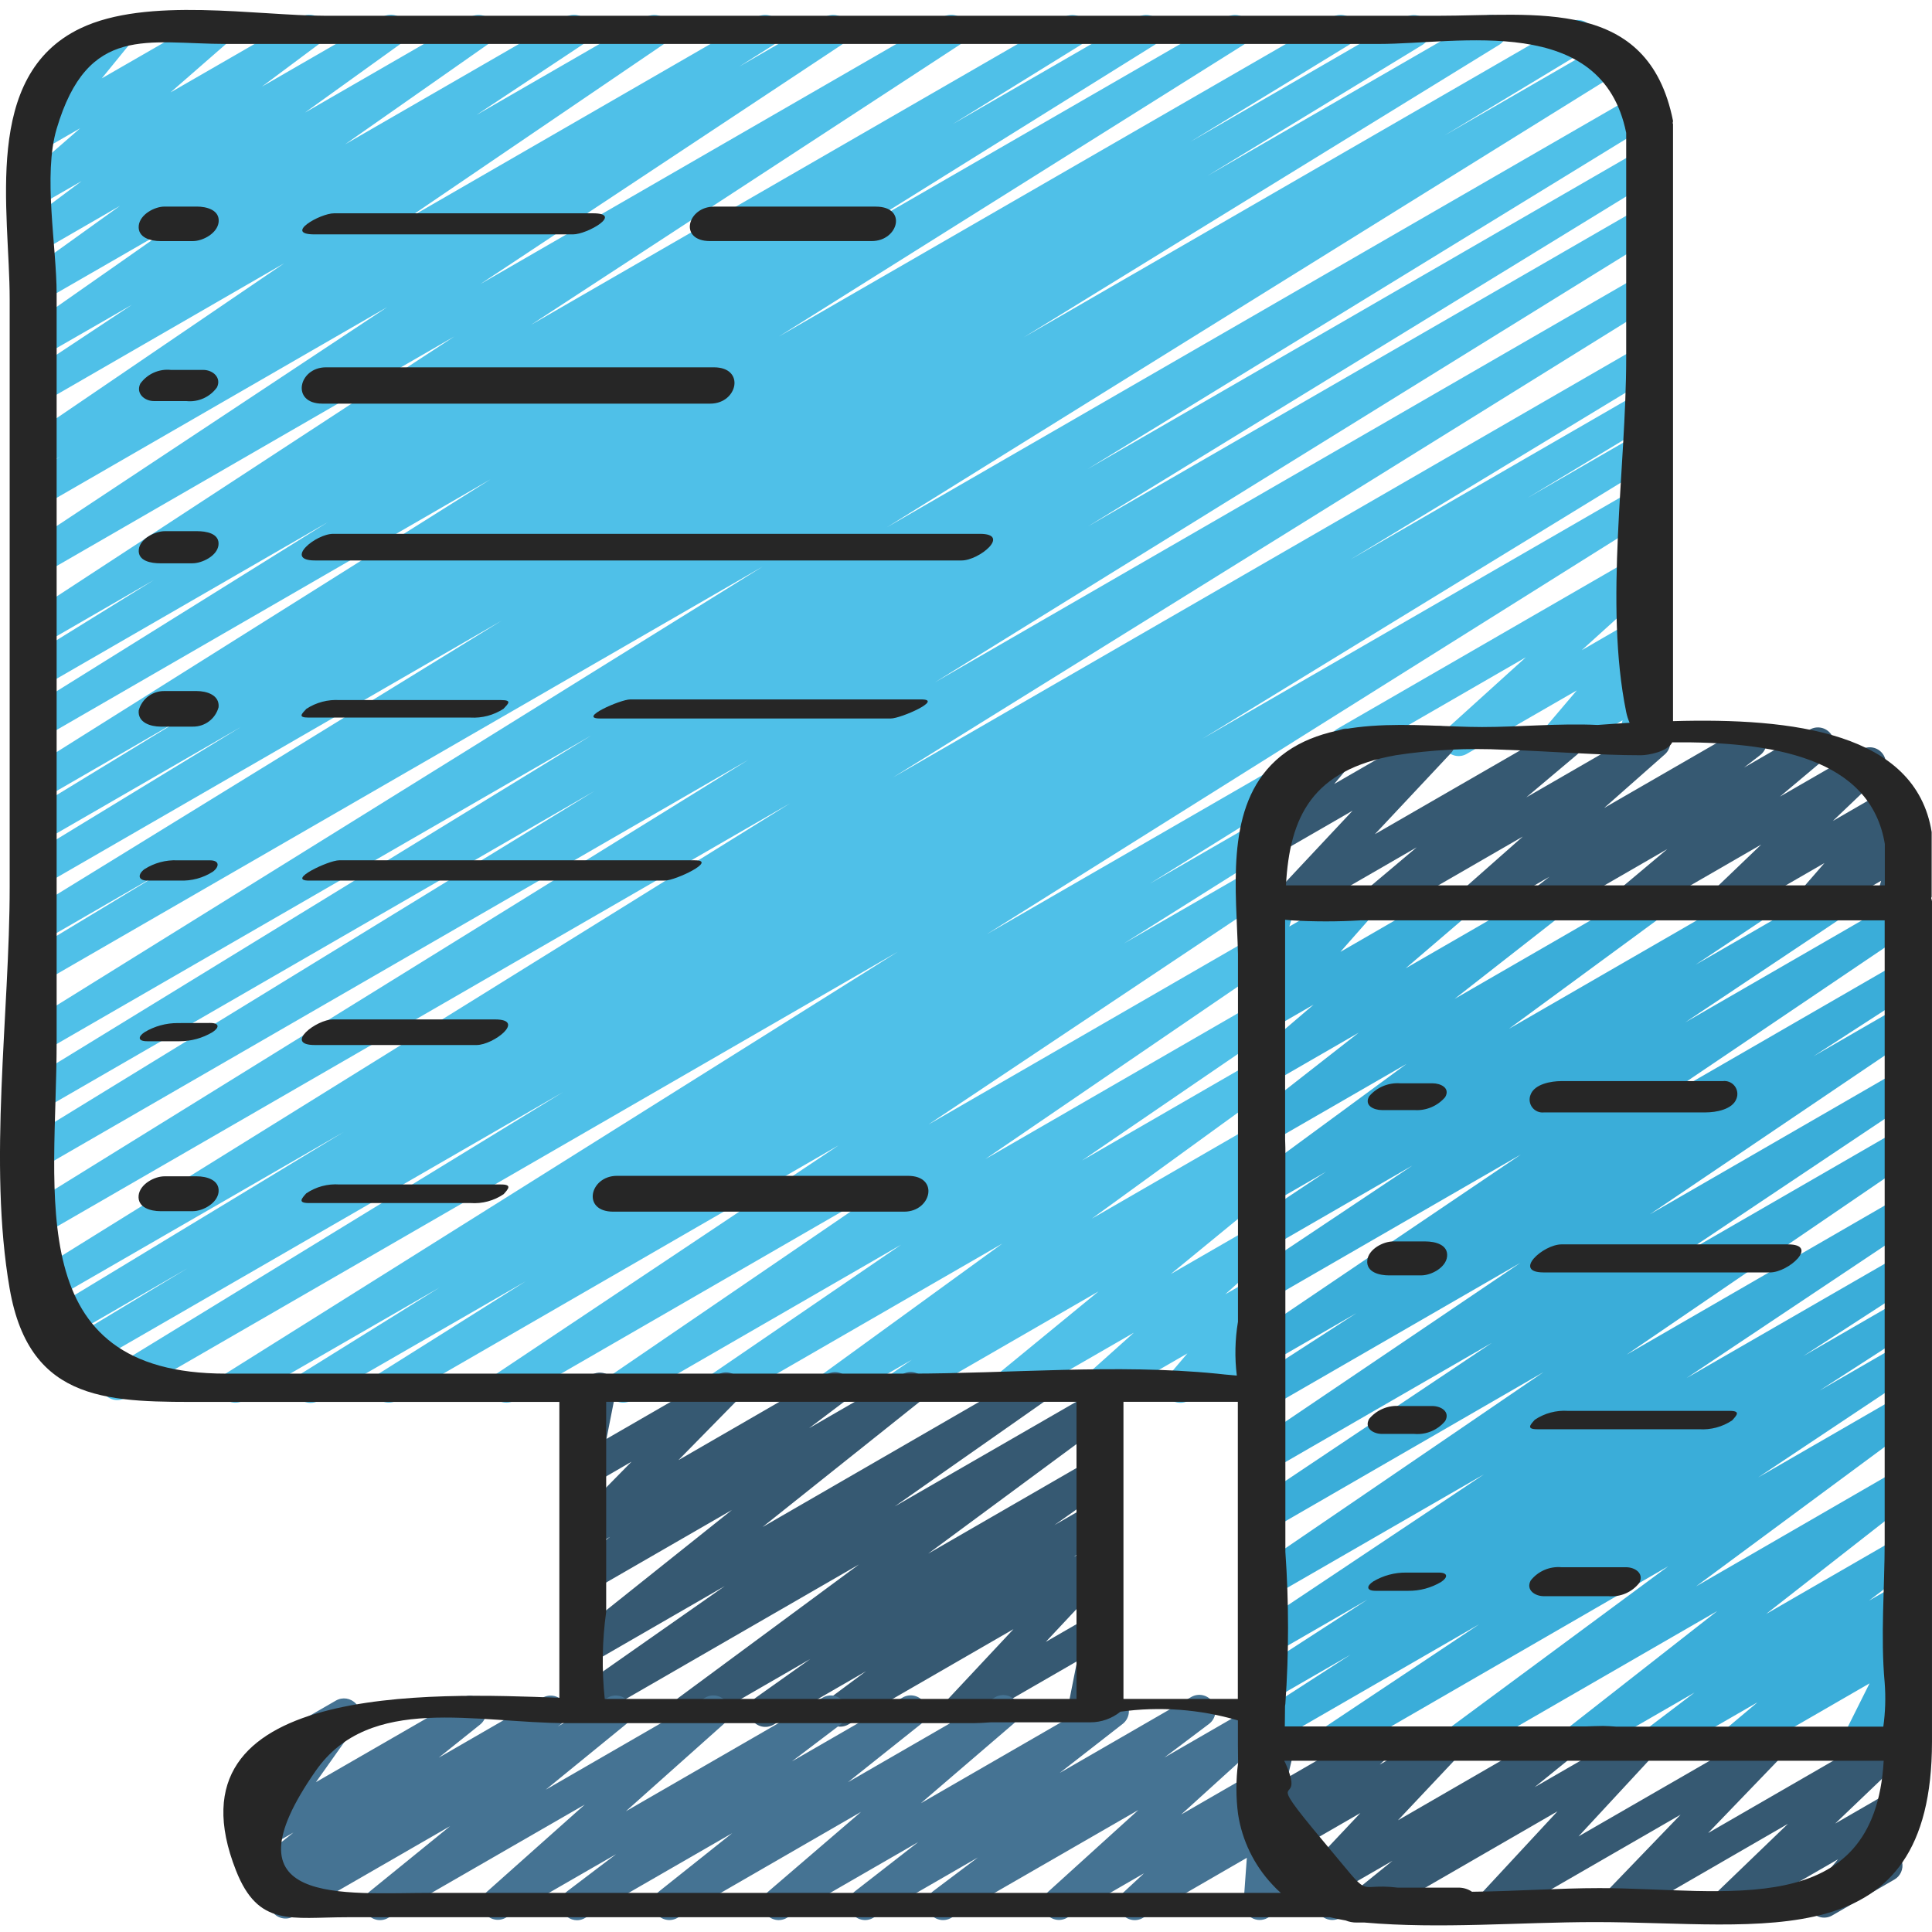 <svg height="501pt" viewBox="0 -2 501.58 501" width="501pt" xmlns="http://www.w3.org/2000/svg"><path d="m349.266 194.77c-1.902 0-3.562-1.277-4.055-3.113-.492-1.832.309-3.77 1.953-4.719l78.941-45.586c1.848-1.016 4.164-.504 5.41 1.199 1.246 1.699 1.035 4.062-.492 5.516l-20.371 18.441 15.445-8.922c1.766-1.012 4.004-.613 5.309.953 1.305 1.562 1.301 3.836-.012 5.391l-8.613 10.242 3.359-1.957c1.488-.863 3.355-.73 4.707.336 1.352 1.066 1.914 2.852 1.418 4.5l-2.012 6.715c.695.371 1.273.926 1.676 1.602.559.965.707 2.113.418 3.188-.289 1.074-.996 1.992-1.961 2.547l-4.195 2.418c-1.488.855-3.352.723-4.699-.344-1.348-1.066-1.91-2.844-1.422-4.492l1.176-3.961-15.234 8.754c-1.766 1.012-4.004.609-5.309-.953s-1.301-3.836.012-5.395l8.645-10.18-28.652 16.527c-1.848 1.016-4.164.504-5.41-1.199-1.246-1.699-1.035-4.062.492-5.516l20.344-18.406-44.77 25.844c-.637.371-1.363.566-2.098.57zm0 0" fill="#4fc0e8"/><path d="m80.656 361.941c-1.875.004-3.531-1.238-4.047-3.043-.516-1.805.227-3.73 1.824-4.723l35.68-22.207-50.949 29.375c-1.977 1.109-4.473.445-5.645-1.492-1.168-1.941-.586-4.461 1.316-5.691l174.246-109.352-200.621 115.863c-1.98 1.098-4.477.422-5.637-1.527-1.156-1.945-.562-4.461 1.348-5.68l118.031-72.234-127.145 73.398c-1.988 1.109-4.5.43-5.656-1.531-1.16-1.961-.539-4.488 1.391-5.695l33.852-20.402-35 20.219c-1.996 1.18-4.57.52-5.75-1.477-1.18-1.996-.52-4.57 1.477-5.75l79.941-48.445-78.297 45.18c-1.988 1.191-4.566.547-5.758-1.441-1.191-1.992-.543-4.57 1.445-5.758l198.461-123.293-194.207 112.121c-1.973 1.051-4.426.371-5.578-1.547-1.148-1.922-.59-4.406 1.273-5.648l187.637-116.191-183.332 105.844c-1.973 1.039-4.418.352-5.562-1.566-1.141-1.918-.582-4.395 1.273-5.637l147.641-90.516-143.352 82.762c-1.98 1.094-4.477.418-5.637-1.527-1.156-1.949-.562-4.465 1.348-5.684l146.887-90.027-142.598 82.305c-1.973 1.055-4.426.375-5.578-1.547-1.148-1.918-.59-4.402 1.273-5.645l191.371-118.938-187.066 107.984c-2.004 1.18-4.586.508-5.766-1.496-1.18-2.004-.512-4.586 1.496-5.766l36.855-22.258-32.586 18.84c-1.973 1.043-4.418.355-5.562-1.562-1.141-1.918-.582-4.398 1.273-5.637l123.586-76.062-119.297 68.879c-1.984 1.078-4.465.391-5.617-1.551-1.148-1.945-.555-4.449 1.348-5.668l55.848-34.047-51.586 29.781c-1.98 1.059-4.441.371-5.586-1.559s-.57-4.418 1.305-5.652l41.281-25.18-37 21.387c-1.98 1.145-4.516.488-5.691-1.473-1.18-1.961-.57-4.508 1.371-5.719l120.754-75.902-116.434 67.254c-1.969 1.039-4.41.359-5.555-1.551-1.148-1.91-.602-4.383 1.242-5.633l78.461-48.918-74.148 42.809c-1.973 1.027-4.402.336-5.539-1.57-1.141-1.906-.598-4.375 1.242-5.625l33.348-20.637-29.051 16.785c-1.969 1.145-4.492.512-5.688-1.434-1.191-1.941-.613-4.48 1.297-5.719l111.398-72.828-107.008 61.766c-1.965 1.141-4.477.512-5.672-1.422-1.195-1.93-.637-4.461 1.258-5.711l94.008-62.262-89.594 51.695c-1.969 1.051-4.418.379-5.57-1.535-1.152-1.91-.609-4.391 1.238-5.641l9.031-5.699-4.699 2.703c-1.945 1.055-4.379.418-5.555-1.457-1.18-1.875-.699-4.344 1.098-5.637l67.289-45.797-62.832 36.27c-1.965 1.141-4.477.508-5.672-1.422-1.195-1.93-.637-4.461 1.258-5.711l27.699-18.359-23.285 13.391c-1.938 1.062-4.367.441-5.559-1.422-1.188-1.863-.73-4.328 1.051-5.637l37.16-26.023-32.652 18.812c-1.938 1.121-4.414.527-5.629-1.355-1.215-1.879-.738-4.383 1.082-5.688l24.766-17.785-20.219 11.676c-1.922 1.109-4.375.527-5.598-1.324-1.227-1.852-.793-4.336.98-5.668l14.867-11.098-10.242 5.875c-1.863 1.047-4.215.527-5.461-1.207-1.25-1.738-.992-4.133.594-5.566l14.723-12.816-9.863 5.691c-1.75 1.008-3.973.625-5.285-.914-1.312-1.539-1.34-3.793-.07-5.363l8.512-10.484c-1.863-.082-3.449-1.387-3.891-3.199-.441-1.816.367-3.703 1.984-4.633l16.227-9.367c1.75-1.02 3.984-.637 5.301.902 1.316 1.543 1.344 3.805.062 5.379l-7.363 9.031 27.707-15.949c1.859-.988 4.164-.449 5.391 1.266 1.223 1.715.984 4.07-.555 5.508l-14.695 12.824 34-19.598c1.922-1.109 4.375-.531 5.602 1.324 1.223 1.852.789 4.336-.984 5.668l-14.891 11.105 31.375-18.098c1.938-1.125 4.414-.527 5.629 1.352 1.215 1.883.742 4.387-1.078 5.691l-24.746 17.793 43.051-24.836c1.938-1.062 4.367-.441 5.559 1.422 1.188 1.859.73 4.328-1.051 5.637l-37.133 26.012 57.316-33.07c1.961-1.113 4.453-.48 5.641 1.434 1.191 1.918.652 4.43-1.215 5.691l-27.633 18.316 44.117-25.441c1.945-1.059 4.379-.422 5.555 1.453 1.18 1.875.699 4.344-1.098 5.641l-67.309 45.785 91.641-52.879c1.973-1.086 4.449-.422 5.613 1.508 1.164 1.926.602 4.426-1.273 5.668l-9.074 5.734 22.359-12.91c1.957-1.082 4.418-.438 5.598 1.465 1.176 1.898.656 4.391-1.18 5.66l-93.949 62.23 120.176-69.355c1.965-1.117 4.465-.477 5.648 1.449 1.188 1.926.633 4.441-1.25 5.695l-111.422 72.793 138.543-79.938c1.973-1.055 4.426-.375 5.578 1.547 1.148 1.922.59 4.406-1.273 5.645l-33.406 20.656 48.254-27.848c1.973-1.07 4.438-.395 5.594 1.527 1.16 1.922.598 4.414-1.27 5.656l-78.523 48.934 97.258-56.117c1.973-1.07 4.438-.395 5.594 1.527 1.156 1.922.598 4.414-1.273 5.656l-120.707 75.777 143.789-82.961c1.984-1.098 4.48-.422 5.637 1.527 1.16 1.949.562 4.465-1.348 5.684l-41.234 25.18 56.023-32.391c1.977-1.027 4.414-.332 5.547 1.582 1.137 1.918.578 4.387-1.273 5.629l-55.875 34.035 71.488-41.246c1.977-1.074 4.449-.395 5.602 1.539 1.156 1.934.578 4.43-1.305 5.664l-123.52 75.992 141.84-81.895c1.984-1.078 4.469-.395 5.617 1.551 1.152 1.941.559 4.449-1.344 5.668l-36.93 22.293 42.344-24.449c1.988-1.191 4.566-.547 5.758 1.441 1.191 1.988.547 4.566-1.445 5.758l-191.367 118.945 194.684-112.363c1.289-.77 2.887-.789 4.195-.059 1.312.73 2.129 2.105 2.152 3.605.02 1.5-.762 2.895-2.051 3.664l-146.883 90.051 143.609-82.934c1.984-1.098 4.48-.422 5.641 1.527 1.156 1.945.559 4.461-1.352 5.684l-147.75 90.57 143.531-82.832c1.98-1.117 4.492-.453 5.66 1.5s.566 4.484-1.355 5.699l-187.652 116.168 183.328-105.844c1.984-1.117 4.496-.449 5.664 1.504 1.168 1.953.566 4.48-1.355 5.699l-198.48 123.309 194.199-112.121c1.984-1.078 4.465-.395 5.617 1.551 1.148 1.941.555 4.449-1.348 5.668l-79.734 48.336 75.48-43.586c1.988-1.109 4.5-.426 5.656 1.535 1.156 1.961.539 4.488-1.391 5.691l-33.777 20.371 29.527-17.047c1.996-1.184 4.57-.527 5.754 1.465 1.184 1.992.531 4.57-1.465 5.754l-118.152 72.309 113.891-65.754c1.977-1.105 4.477-.445 5.645 1.496 1.168 1.941.59 4.457-1.316 5.688l-174.195 109.309 73.746-42.555c1.988-1.191 4.566-.547 5.762 1.441 1.191 1.988.547 4.566-1.441 5.762l-35.773 22.25 26.699-15.41c1.977-1.105 4.477-.445 5.648 1.496 1.168 1.938.586 4.457-1.316 5.688l-37.77 23.762 33.488-19.305c1.961-1.113 4.453-.48 5.641 1.438 1.191 1.914.652 4.43-1.215 5.691l-88.645 59.172 84.254-48.633c1.949-1.082 4.402-.453 5.59 1.434s.695 4.371-1.125 5.66l-73.98 50.527 69.531-40.145c1.953-1.113 4.434-.496 5.633 1.406 1.199 1.898.688 4.406-1.16 5.688l-48.863 33.406 44.426-25.652c1.93-1.098 4.383-.5 5.594 1.359 1.211 1.863.758 4.348-1.027 5.668l-46.457 33.715 41.891-24.191c1.945-1.098 4.414-.477 5.609 1.41 1.195 1.891.699 4.387-1.129 5.676l-5.137 3.523.672-.383c1.895-1.125 4.336-.594 5.59 1.219 1.254 1.809.895 4.281-.82 5.66l-26.199 21.48 21.465-12.379c1.844-.98 4.125-.453 5.355 1.234s1.031 4.023-.465 5.48l-12.188 10.91 7.32-4.195c1.77-1.023 4.02-.621 5.328.949 1.305 1.574 1.289 3.859-.039 5.41l-5.086 5.926c1.523-.777 3.367-.551 4.656.57 1.293 1.125 1.773 2.918 1.219 4.535l-1.68 4.875c1.223.797 1.945 2.168 1.91 3.629-.039 1.457-.832 2.793-2.094 3.523l-4.199 2.418c-1.512.871-3.406.715-4.758-.395-1.348-1.109-1.871-2.938-1.309-4.594l.547-1.594-11.41 6.582c-1.766 1-3.996.594-5.293-.969-1.301-1.562-1.293-3.832.016-5.387l5.035-5.926-21.211 12.254c-1.844.98-4.125.453-5.355-1.234-1.23-1.688-1.031-4.023.465-5.48l12.195-10.91-30.586 17.625c-1.891 1.078-4.289.531-5.527-1.258-1.238-1.789-.906-4.227.766-5.613l26.172-21.473-49.109 28.344c-1.945 1.102-4.414.48-5.609-1.41-1.195-1.891-.699-4.383 1.129-5.672l5.125-3.52-18.387 10.602c-1.934 1.098-4.387.504-5.594-1.359-1.211-1.863-.762-4.348 1.027-5.664l46.457-33.75-70.641 40.773c-1.949 1.117-4.434.496-5.633-1.402-1.199-1.902-.688-4.41 1.16-5.688l48.824-33.383-70.102 40.473c-1.949 1.086-4.402.457-5.59-1.43-1.188-1.887-.695-4.375 1.125-5.66l74.004-50.547-99.84 57.637c-1.957 1.098-4.43.461-5.613-1.441-1.188-1.902-.664-4.402 1.184-5.676l88.625-59.164-114.824 66.309c-1.969 1.051-4.418.379-5.57-1.535-1.152-1.91-.609-4.391 1.242-5.641l37.852-23.797-53.668 30.945c-.633.383-1.355.586-2.098.598zm0 0" fill="#4fc0e8"/><path d="m178.625 446.066c-1.805 0-3.41-1.152-3.98-2.867-.57-1.715.02-3.602 1.465-4.684l46.91-34.656-69.371 40.035c-1.938 1.062-4.371.441-5.559-1.422-1.191-1.859-.73-4.328 1.051-5.637l39.027-27.355-34.52 19.926c-1.898 1.059-4.289.496-5.516-1.301-1.223-1.793-.875-4.227.805-5.605l41.086-32.777-36.375 20.984c-1.926 1.109-4.379.531-5.602-1.324-1.223-1.852-.793-4.336.984-5.668l9.348-7.008-4.73 2.727c-1.816 1.035-4.117.574-5.398-1.078-1.281-1.652-1.148-3.996.309-5.492l15.395-15.672-10.305 5.977c-1.426.82-3.199.73-4.535-.223-1.336-.957-1.992-2.605-1.68-4.219l2.781-14.074c-.973-.32-1.789-.992-2.293-1.879-1.152-2.004-.473-4.562 1.527-5.727l4.199-2.426c1.422-.816 3.195-.73 4.531.227 1.336.953 1.992 2.602 1.68 4.215l-2.41 12.211 28.973-16.719c1.816-1.035 4.117-.574 5.398 1.078 1.277 1.652 1.145 3.996-.312 5.492l-15.383 15.664 38.609-22.301c1.922-1.086 4.352-.496 5.566 1.344 1.215 1.844.797 4.309-.957 5.648l-9.293 7.008 24.34-14.043c1.898-1.059 4.289-.496 5.516 1.301 1.223 1.797.875 4.227-.805 5.605l-41.129 32.797 68.824-39.762c1.945-1.102 4.41-.488 5.609 1.395 1.203 1.883.719 4.375-1.102 5.672l-39.027 27.355 50.965-29.379c1.926-1.102 4.379-.516 5.594 1.344 1.219 1.855.777 4.34-1.004 5.668l-46.859 34.621 42.32-24.434c1.938-1.105 4.402-.5 5.609 1.375 1.207 1.879.734 4.371-1.078 5.676l-14.094 9.98 9.613-5.547c1.922-1.094 4.363-.508 5.578 1.344 1.219 1.848.789 4.324-.98 5.656l-9.164 6.812 4.598-2.652c1.801-1.043 4.094-.609 5.387 1.02 1.297 1.629 1.203 3.957-.215 5.477l-17.039 18.199 11.918-6.875c1.426-.82 3.195-.73 4.531.227 1.34.953 1.992 2.602 1.68 4.215l-2.711 13.738c.973.32 1.789.992 2.293 1.883 1.152 2.004.465 4.562-1.539 5.723l-4.195 2.426c-1.426.82-3.195.73-4.531-.223-1.336-.957-1.992-2.605-1.68-4.219l2.352-11.875-28.387 16.383c-1.801 1.031-4.082.594-5.371-1.031-1.293-1.621-1.203-3.945.207-5.465l17.039-18.207-42.891 24.762c-1.922 1.094-4.367.508-5.582-1.344-1.215-1.848-.785-4.324.984-5.656l9.191-6.832-24 13.867c-1.938 1.137-4.434.543-5.652-1.348-1.219-1.891-.727-4.406 1.113-5.703l14.059-9.98-29.578 17.074c-.648.375-1.383.57-2.133.559zm0 0" fill="#365972"/><path d="m149.812 496.234c-1.809 0-3.41-1.156-3.984-2.867-.57-1.715.02-3.602 1.465-4.684l12.648-9.594-28.73 16.551c-1.844.977-4.129.449-5.355-1.238-1.23-1.688-1.035-4.02.461-5.477l25.5-22.715-51.059 29.43c-1.891 1.102-4.312.559-5.559-1.242-1.246-1.801-.898-4.258.801-5.641l20.883-16.965-40.641 23.438c-1.938 1.121-4.414.527-5.629-1.355-1.215-1.879-.742-4.383 1.078-5.688l.621-.445-2.199 1.258c-1.898 1.078-4.305.52-5.535-1.281-1.23-1.805-.875-4.25.82-5.625l10.785-8.629-6.48 3.734c-1.707.98-3.863.641-5.188-.812-1.324-1.449-1.465-3.629-.336-5.238l10.738-15.168c-2.031.953-4.449.145-5.496-1.836s-.355-4.434 1.574-5.574l16.227-9.367c1.703-.98 3.859-.645 5.188.805 1.324 1.449 1.469 3.625.344 5.238l-10.73 15.141 37.934-21.879c1.898-1.078 4.305-.523 5.535 1.281 1.23 1.801.875 4.25-.82 5.625l-10.777 8.621 26.953-15.555c1.938-1.121 4.414-.527 5.629 1.355 1.215 1.879.738 4.383-1.082 5.688l-.613.438 12.988-7.496c1.891-1.102 4.312-.562 5.559 1.238 1.246 1.805.898 4.262-.801 5.645l-20.84 16.996 41.41-23.906c1.863-1.074 4.238-.566 5.5 1.176 1.262 1.742 1 4.156-.605 5.59l-25.5 22.738 51.125-29.512c1.918-1.09 4.352-.512 5.574 1.324 1.219 1.84.809 4.309-.941 5.652l-12.648 9.586 28.789-16.605c1.898-1.059 4.289-.492 5.516 1.301 1.223 1.797.875 4.23-.805 5.609l-18.969 15.109 38.23-22.066c1.875-1.082 4.266-.559 5.52 1.207 1.25 1.766.953 4.195-.684 5.605l-24.125 20.707 47.742-27.555c1.906-1.082 4.328-.516 5.555 1.305 1.223 1.82.84 4.277-.879 5.637l-16.383 12.758 34.16-19.727c1.918-1.098 4.363-.52 5.586 1.324 1.223 1.848.801 4.324-.961 5.66l-11.59 8.73 22.938-13.238c1.848-1.016 4.164-.504 5.41 1.199 1.246 1.699 1.035 4.062-.492 5.516l-23.492 21.312 18.551-10.703c1.848-1.074 4.211-.582 5.484 1.141 1.27 1.723 1.039 4.125-.535 5.574l-5.277 4.887 1.477-.84c1.344-.777 3.012-.75 4.328.074 1.316.828 2.07 2.312 1.957 3.863l-.84 11.641 2.738-1.578c1.312-.773 2.941-.773 4.254 0l7.363 4.414c2.016-.379 4.012.75 4.719 2.68.707 1.926-.082 4.078-1.867 5.094l-1.047.598c-1.32.75-2.941.73-4.238-.051l-7.129-4.266-7.461 4.297c-1.344.781-3.004.754-4.32-.066-1.32-.824-2.078-2.309-1.965-3.859l.84-11.652-26.996 15.613c-1.852 1.074-4.215.586-5.484-1.141-1.27-1.723-1.039-4.125.535-5.574l5.27-4.887-20.078 11.602c-1.848 1.016-4.16.504-5.406-1.199-1.246-1.699-1.039-4.062.488-5.516l23.504-21.305-48.609 28.02c-1.918 1.098-4.363.52-5.586-1.324-1.219-1.844-.801-4.32.961-5.66l11.594-8.73-27.23 15.715c-1.906 1.082-4.328.512-5.551-1.305-1.227-1.82-.844-4.277.875-5.637l16.387-12.75-34.121 19.691c-1.871 1.074-4.258.555-5.508-1.207-1.254-1.762-.965-4.184.664-5.602l24.133-20.723-47.691 27.531c-1.898 1.078-4.309.52-5.539-1.285-1.23-1.801-.875-4.246.82-5.625l18.969-15.105-38.188 22.016c-.633.383-1.359.59-2.098.594zm0 0" fill="#457393"/><path d="m354.309 496.234c-1.781.004-3.367-1.117-3.965-2.793-.594-1.68-.062-3.551 1.32-4.668l9.863-7.98-19.137 11.043c-1.801 1.047-4.098.609-5.391-1.02-1.293-1.633-1.199-3.965.227-5.484l15.949-16.93-21.145 12.195c-1.84 1.066-4.184.586-5.457-1.117-1.277-1.703-1.074-4.09.465-5.555l2.457-2.34c-1.453.582-3.113.301-4.297-.723-1.188-1.023-1.703-2.621-1.344-4.148l2.344-9.852c-1.473-.617-2.469-2.012-2.57-3.602-.105-1.59.703-3.105 2.082-3.902l4.199-2.426c1.449-.844 3.266-.738 4.609.266 1.348 1 1.965 2.711 1.574 4.34l-1.82 7.648 21.301-12.297c1.855-1.168 4.297-.711 5.605 1.047 1.309 1.758 1.043 4.227-.609 5.668l-2.352 2.223 15.504-8.961c1.801-1.031 4.086-.594 5.375 1.035 1.289 1.625 1.195 3.949-.223 5.469l-15.945 16.922 40.656-23.504c1.895-1.066 4.289-.512 5.52 1.281 1.23 1.793.891 4.227-.785 5.609l-9.895 8.008 25.859-14.922c1.797-1.043 4.09-.613 5.387 1.012 1.293 1.625 1.207 3.953-.207 5.477l-19.648 21.211 48.043-27.699c1.809-1.047 4.113-.598 5.402 1.047 1.289 1.648 1.168 3.992-.281 5.5l-19.523 20.277 46.523-26.859c1.84-1.105 4.215-.648 5.512 1.062 1.293 1.715 1.09 4.125-.477 5.594l-18.566 17.746 16.637-9.594c1.758-1.008 3.98-.613 5.289.93 1.309 1.547 1.324 3.805.039 5.371l-8.266 10.023c1.809.184 3.293 1.512 3.676 3.293.383 1.777-.422 3.602-1.996 4.512l-16.148 9.324c-1.758 1.02-3.992.629-5.305-.918-1.312-1.551-1.328-3.816-.035-5.383l6.824-8.27-26.414 15.219c-1.84 1.105-4.219.648-5.512-1.062-1.297-1.711-1.09-4.125.477-5.594l18.465-17.777-42.277 24.434c-1.809 1.031-4.102.582-5.387-1.059s-1.172-3.973.266-5.48l19.523-20.27-46.449 26.809c-1.797 1.02-4.066.582-5.352-1.031-1.289-1.613-1.211-3.926.18-5.449l19.668-21.203-47.945 27.699c-.637.375-1.359.574-2.098.578zm0 0" fill="#365972"/><path d="m345.184 454.512c-1.848 0-3.477-1.211-4.012-2.98s.148-3.684 1.688-4.707l41.211-27.457-54.16 31.258c-1.965 1.066-4.418.406-5.582-1.496-1.168-1.906-.637-4.391 1.207-5.652l25.098-16.199-20.723 11.957c-1.973 1.125-4.477.477-5.66-1.457-1.18-1.938-.613-4.461 1.285-5.699l29.469-19.078-25.094 14.477c-1.953 1.066-4.402.422-5.578-1.469-1.172-1.891-.668-4.367 1.152-5.648l59.789-39.895-55.398 31.953c-1.949 1.086-4.402.457-5.59-1.43s-.695-4.375 1.125-5.66l75.312-51.395-70.812 40.902c-1.965 1.164-4.5.547-5.707-1.395-1.207-1.938-.641-4.488 1.273-5.734l61.844-41.379-57.41 33.156c-1.957 1.113-4.441.488-5.637-1.422-1.195-1.906-.672-4.418 1.188-5.688l69.246-46.805-64.797 37.402c-1.973 1.121-4.477.477-5.66-1.461-1.18-1.934-.613-4.457 1.285-5.699l26.609-17.188-22.234 12.832c-1.957 1.113-4.441.488-5.637-1.418-1.195-1.91-.672-4.418 1.188-5.691l69.379-46.91-64.93 37.484c-1.961 1.117-4.453.48-5.641-1.434-1.191-1.918-.652-4.43 1.215-5.691l41.172-27.48-36.746 21.211c-1.953 1.066-4.402.422-5.578-1.469-1.172-1.891-.668-4.371 1.152-5.648l18.801-12.516-14.375 8.301c-1.93 1.113-4.395.527-5.613-1.34-1.219-1.863-.766-4.359 1.027-5.676l39.82-29.254-35.254 20.34c-1.902 1.055-4.297.48-5.516-1.324-1.215-1.805-.852-4.242.844-5.609l27.52-21.52-22.828 13.184c-1.879 1.086-4.273.562-5.527-1.211-1.25-1.77-.949-4.203.699-5.613l15.949-13.637-11.09 6.402c-1.781 1.031-4.047.617-5.348-.973-1.305-1.594-1.262-3.898.102-5.441l8.621-9.758-3.355 1.945c-1.48.852-3.328.719-4.676-.332-1.344-1.051-1.918-2.809-1.453-4.453l2.113-7.426c-1.367-.703-2.242-2.094-2.281-3.633-.035-1.535.766-2.969 2.098-3.738l4.199-2.426c1.477-.852 3.324-.727 4.672.324 1.348 1.047 1.926 2.809 1.461 4.453l-1.359 4.773 16.621-9.586c1.777-1.02 4.035-.602 5.332.984 1.301 1.586 1.262 3.879-.086 5.422l-8.613 9.762 28.066-16.207c1.879-1.082 4.266-.559 5.52 1.207 1.25 1.766.957 4.195-.684 5.605l-15.949 13.656 35.531-20.504c1.902-1.055 4.301-.48 5.516 1.324 1.219 1.805.852 4.242-.84 5.609l-27.516 21.52 49.355-28.496c1.93-1.113 4.395-.523 5.613 1.34 1.219 1.867.766 4.359-1.031 5.68l-39.836 29.25 62.867-36.293c1.961-1.117 4.453-.48 5.641 1.434 1.191 1.918.652 4.43-1.219 5.691l-18.84 12.531 34.109-19.691c1.965-1.164 4.5-.547 5.707 1.395 1.207 1.938.641 4.488-1.273 5.734l-41.215 27.52 55.617-32.105c1.953-1.113 4.441-.484 5.633 1.422 1.195 1.906.672 4.418-1.184 5.688l-69.297 46.82 64.855-37.445c1.961-1.062 4.418-.406 5.582 1.5s.633 4.391-1.211 5.652l-26.715 17.273 22.359-12.906c1.957-1.117 4.441-.488 5.637 1.418 1.195 1.906.668 4.418-1.188 5.691l-69.238 46.801 64.773-37.395c1.957-1.098 4.43-.461 5.613 1.445 1.188 1.902.664 4.402-1.184 5.672l-61.852 41.383 57.438-33.156c1.957-1.133 4.457-.516 5.66 1.395 1.203 1.914.676 4.438-1.195 5.707l-75.348 51.418 70.898-40.953c1.957-1.094 4.43-.461 5.617 1.445 1.184 1.902.664 4.402-1.184 5.672l-59.727 39.887 55.312-31.895c1.965-1.098 4.449-.449 5.625 1.473 1.176 1.918.629 4.426-1.246 5.68l-29.426 19.062 25.055-14.473c1.977-1.211 4.559-.586 5.77 1.391 1.211 1.977.59 4.559-1.387 5.77l-25.223 16.273 20.855-12.043c1.965-1.168 4.5-.547 5.707 1.391 1.207 1.941.641 4.488-1.273 5.734l-41.211 27.457 36.797-21.246c1.926-1.102 4.379-.516 5.594 1.344 1.219 1.855.777 4.34-1.004 5.664l-57.496 42.516 52.93-30.594c1.906-1.098 4.336-.539 5.57 1.281 1.23 1.824.848 4.289-.879 5.648l-39.449 30.84 34.773-20.078c1.918-1.117 4.375-.543 5.605 1.305s.809 4.332-.965 5.672l-12.688 9.633 8.066-4.648c1.883-1.098 4.297-.57 5.547 1.215 1.254 1.789.93 4.238-.746 5.633l-8.57 7.211 3.777-2.184c1.602-.941 3.637-.715 4.996.559 1.359 1.27 1.715 3.285.879 4.949l-6.715 13.43.84-.504c1.297-.762 2.906-.77 4.211-.02 1.305.75 2.109 2.145 2.105 3.648 0 1.508-.812 2.895-2.121 3.641l-12.949 7.469c-1.605.945-3.641.719-5-.555-1.359-1.273-1.715-3.289-.879-4.949l6.715-13.43-32.883 18.992c-1.883 1.094-4.289.566-5.543-1.215-1.25-1.781-.934-4.223.734-5.625l8.594-7.227-24.418 14.094c-1.918 1.113-4.375.543-5.602-1.305-1.23-1.848-.809-4.332.961-5.672l12.707-9.645-28.863 16.652c-1.906 1.078-4.32.508-5.543-1.305-1.227-1.812-.852-4.262.859-5.629l39.449-30.887-65.605 37.871c-1.926 1.105-4.379.516-5.594-1.34-1.219-1.859-.777-4.344 1.004-5.668l57.496-42.504-85.816 49.598c-.645.383-1.379.586-2.133.586zm0 0" fill="#3aadd9"/><path d="m334.508 236.281c-1.672.004-3.188-.992-3.852-2.527s-.355-3.316.789-4.539l19.715-21.043-21.258 12.273c-1.766 1.012-4 .617-5.309-.941s-1.309-3.828-.008-5.387l8.043-9.562c-1.762-.266-3.164-1.617-3.496-3.367-.332-1.75.477-3.52 2.02-4.414l16.223-9.367c1.762-1.012 4-.617 5.309.941 1.305 1.559 1.309 3.828.004 5.387l-6.312 7.516 25.113-14.488c1.801-1.043 4.094-.609 5.391 1.016 1.293 1.629 1.203 3.961-.219 5.48l-19.723 21.027 47.715-27.523c1.883-1.074 4.273-.543 5.516 1.234 1.246 1.773.938 4.203-.715 5.605l-13.195 11.113 31.105-17.953c1.867-1.062 4.23-.547 5.484 1.195 1.254 1.738.992 4.148-.605 5.578l-15.789 13.941 35.898-20.715c1.91-1.09 4.34-.52 5.566 1.305 1.227 1.828.832 4.289-.898 5.645l-4.238 3.273 17.098-9.871c1.879-1.074 4.27-.539 5.516 1.234 1.246 1.773.934 4.203-.715 5.605l-12.59 10.578 21.133-12.195c1.844-1.129 4.238-.676 5.539 1.047 1.301 1.723 1.086 4.152-.504 5.617l-12.43 11.852 15.301-8.84c1.777-1.031 4.039-.625 5.348.957 1.305 1.586 1.273 3.883-.074 5.43l-6.379 7.344 3.098-1.777c1.473-.867 3.324-.738 4.664.32 1.348 1.043 1.926 2.797 1.469 4.438l-1.945 6.969c1.367.699 2.242 2.094 2.281 3.629.039 1.535-.766 2.973-2.098 3.738l-4.195 2.41c-1.477.848-3.32.719-4.664-.324s-1.926-2.793-1.473-4.434l1.207-4.34-15.82 9.133c-1.777 1.031-4.039.625-5.344-.961-1.309-1.582-1.277-3.879.074-5.43l6.379-7.344-23.848 13.766c-1.836 1.047-4.168.562-5.438-1.129-1.266-1.691-1.078-4.066.445-5.535l12.422-11.895-32.164 18.574c-1.883 1.078-4.273.543-5.52-1.23-1.242-1.773-.934-4.203.719-5.609l12.59-10.566-30.215 17.441c-1.91 1.07-4.32.492-5.539-1.324-1.219-1.816-.836-4.266.879-5.625l4.281-3.316-17.82 10.289c-1.867 1.086-4.25.574-5.512-1.18-1.262-1.75-.984-4.176.637-5.602l15.777-13.934-35.949 20.758c-1.883 1.102-4.297.57-5.551-1.215-1.25-1.789-.926-4.234.75-5.633l13.195-11.113-31.164 17.996c-.641.387-1.375.594-2.125.594zm0 0" fill="#365972"/><g fill="#262626"><path d="m2.516 332.297c5.234 30.172 26.59 29.375 51.5 29.375h91.203v76.816c-32.809-1.285-103.238-3.969-83.934 44.879 5.809 14.707 14.27 12.09 28.906 12.09h255.094c1.293.324 2.645.594 4.07.836.906.371 1.879.555 2.855.539h2.031c19.633 1.73 40.289-.117 59.953-.117 43.379 0 87.344 9.625 87.383-46.77v-218.23c-.035-.285-.105-.566-.207-.836 0-.129.125-.238.125-.363v-16.785c-4.156-25.895-36.16-29.707-67.148-28.801v-154.984c0-.125-.082-.191-.09-.301-.012-.109.125-.41.074-.629-6.445-32.164-35.598-27.211-61.113-27.211h-288.566c-18.055 0-46.465-5.039-63.789 3.266-25.602 12.27-18.348 47.32-18.348 70.379v152.48c0 32.973-5.66 71.75 0 104.367zm413.695 113.504c-1.461 0-3.062.082-4.594.125h-78.059c0-1.77.059-3.543.059-5.281l.086-.621c.926-13.133.926-26.312 0-39.449v-104.758c0-.703-.051-1.5-.066-2.238v-57.078c.527.051.898.066 1.543.145 6.039.363 12.098.363 18.137 0h135.977v161.238c0 12.043-1.102 24.684 0 36.688.293 3.801.176 7.621-.352 11.398h-69.434c-1.082-.078-2.297-.168-3.297-.168zm-94.848-84.152v77.125h-29.695v-77.125zm-41.883 0v77.125h-122.477c-.801-7.52-.676-15.109.371-22.602v-54.523zm-71.109 127.488h-95.852c-23.914 0-55.211 3.633-30.555-31.688 14.027-20.094 41.633-12.379 65.402-12.379h105.32c1.152 0 2.754-.086 4.578-.219h25.809c2.84.004 5.594-.969 7.805-2.754 10.215-1.414 20.609-.645 30.504 2.258v6.445c0 1.559.016 3.094.047 4.609-.578 4.422-.578 8.898 0 13.32 1.055 6.824 4.145 13.176 8.867 18.215.695.773 1.438 1.504 2.223 2.191zm206.926-1.242c-10.629 0-22 .836-33.141.945-1.094-.746-2.398-1.121-3.727-1.066h-15.527c-11.801-1.426-5.773 4.125-19.16-11.824-17.359-20.691-4.246-7.555-10.074-20.605-.059-.129-.129-.25-.207-.371v-.141h155.578c-2.391 41.992-41.312 33.062-73.727 33.062zm74.035-270.969v10.645h-155.477c.98-17.938 6.84-29.949 28.535-33.793 9.277-1.422 18.672-1.898 28.043-1.426.301 0 .656.043.941.043h.199c11.695.395 23.504 1.391 34.414 1.391 1.82 0 6.992-.898 8.152-3.355 25.715-.227 51.559 3.828 55.211 26.496zm-474.629-185.77c8.105-27.371 23.691-22.035 44.133-22.035h299.148c20.875 0 57.914-8.082 64.203 23.09v58.453c0 28.605-5.734 63.84 0 91.891.195.965.496 1.906.887 2.805-2.816.168-5.598.359-8.316.562-9.887-.477-20.293.539-29.98.539-17.031 0-41.398-4.039-54.777 9.852-11.918 12.391-8.98 32.895-8.602 49.027v95.508c-.773 4.621-.875 9.332-.301 13.984-2.176-.16-4.199-.395-5.246-.504-26.02-2.586-53.719 0-79.906 0h-177.312c-53.316 0-43.93-46.238-43.93-86.082v-194.199c0-12.398-3.578-30.812 0-42.891zm0 0"/><path d="m41.652 60.305h8.395c2.645 0 6.395-2.047 6.715-4.934.328-3.191-3.215-4.031-5.633-4.031h-8.395c-2.645 0-6.395 2.051-6.715 4.938-.324 3.188 3.215 4.027 5.633 4.027zm0 0"/><path d="m48.367 101.836c3.105.332 6.145-1.031 7.965-3.566 1.219-2.52-1.066-4.523-3.551-4.523h-8.391c-3.105-.332-6.145 1.031-7.969 3.566-1.215 2.52 1.066 4.523 3.551 4.523zm0 0"/><path d="m41.57 143.953h8.391c2.52 0 6.422-1.93 6.758-4.707.371-3.121-3.355-3.633-5.531-3.633h-8.395c-2.516 0-6.418 1.93-6.754 4.707-.371 3.098 3.312 3.633 5.531 3.633zm0 0"/><path d="m41.688 186.352h8.391c3.113.039 5.855-2.031 6.668-5.039.301-3.215-3.176-4.195-5.676-4.195h-8.395c-3.109-.043-5.855 2.031-6.664 5.035-.301 3.207 3.172 4.199 5.676 4.199zm0 0"/><path d="m54.477 221.066h-8.391c-3.035-.141-6.039.668-8.598 2.309-1.676 1.258-1.828 2.945.789 2.945h8.395c3.035.137 6.039-.668 8.594-2.309 1.68-1.258 1.832-2.945-.789-2.945zm0 0"/><path d="m46.16 263.316c-3.023-.016-5.996.793-8.594 2.344-1.781 1.168-1.84 2.375.637 2.375h8.395c3.027.008 6-.812 8.594-2.375 1.781-1.168 1.84-2.375-.637-2.375zm0 0"/><path d="m51.094 303.102h-8.391c-2.66 0-6.398 2.066-6.715 4.969-.32 3.199 3.215 4.082 5.648 4.082h8.395c2.66 0 6.395-2.066 6.715-4.969.316-3.199-3.215-4.082-5.652-4.082zm0 0"/><path d="m148.777 58.559c3.668 0 13.188-5.473 5.121-5.473h-67.148c-3.668 0-13.184 5.473-5.117 5.473zm0 0"/><path d="m83.68 102.5h100.719c7.137 0 9.176-9.426.941-9.426h-100.723c-7.133 0-9.172 9.426-.938 9.426zm0 0"/><path d="m81.781 143.215h167.871c4.582 0 12.906-6.914 4.73-6.914h-167.867c-4.582 0-12.91 6.914-4.734 6.914zm0 0"/><path d="m180.379 221.059h-92.328c-2.785 0-13.824 5.27-7.805 5.27h92.328c2.785 0 13.824-5.27 7.805-5.27zm0 0"/><path d="m81.75 269.016h41.965c4.414 0 12.969-6.645 4.801-6.645h-41.965c-4.418-.07-12.969 6.645-4.801 6.645zm0 0"/><path d="m80.152 184.008h41.969c3.035.176 6.047-.625 8.594-2.281 1.211-1.301 2.344-2.266-.602-2.266h-41.969c-3.035-.184-6.047.609-8.594 2.266-1.211 1.316-2.344 2.281.602 2.281zm0 0"/><path d="m184.34 60.297h41.969c6.957 0 9.316-8.945 1.059-8.945h-41.969c-6.957 0-9.316 8.945-1.059 8.945zm0 0"/><path d="m231.285 184.242c2.586 0 13.758-4.949 7.891-4.949h-75.539c-2.586 0-13.758 4.949-7.891 4.949zm0 0"/><path d="m80.188 310.043h41.969c3.043.219 6.074-.594 8.602-2.309 1.168-1.316 2.316-2.516-.68-2.516h-41.969c-3.043-.219-6.074.594-8.602 2.309-1.168 1.309-2.316 2.516.68 2.516zm0 0"/><path d="m358.773 285.906h8.395c3.055.211 6.027-1.035 8.023-3.359 1.387-2.41-1.191-3.594-3.309-3.594h-8.391c-3.055-.211-6.031 1.035-8.023 3.359-1.387 2.41 1.191 3.594 3.305 3.594zm0 0"/><path d="m370.078 320.008h-8.391c-2.613 0-6.406 2.023-6.715 4.883-.336 3.164 3.246 3.93 5.605 3.93h8.395c2.609 0 6.402-2.023 6.715-4.887.336-3.172-3.25-3.926-5.609-3.926zm0 0"/><path d="m371.844 362.738h-8.395c-3.059-.262-6.051.992-8.008 3.355-1.336 2.453 1.141 3.887 3.359 3.887h8.391c3.059.266 6.051-.992 8.008-3.355 1.352-2.453-1.125-3.887-3.355-3.887zm0 0"/><path d="m373.504 405.98h-8.395c-3.023-.039-6.004.758-8.602 2.309-1.77 1.176-1.84 2.426.645 2.426h8.395c3.027.043 6.004-.758 8.605-2.309 1.77-1.176 1.836-2.426-.648-2.426zm0 0"/><path d="m405.418 320.77c-4.828 0-12.828 7.285-4.637 7.285h58.758c4.824 0 12.824-7.285 4.633-7.285zm0 0"/><path d="m449.035 363.996h-41.965c-3.043-.203-6.07.605-8.605 2.301-1.172 1.316-2.316 2.469.664 2.469h41.969c3.043.203 6.066-.605 8.602-2.301 1.176-1.316 2.316-2.469-.664-2.469zm0 0"/><path d="m400.902 286.508h41.965c2.52 0 6.941-.719 7.957-3.574.43-1.105.246-2.355-.484-3.289-.73-.934-1.898-1.414-3.074-1.262h-41.969c-2.516 0-6.938.723-7.953 3.578-.434 1.102-.25 2.352.48 3.285.73.938 1.902 1.414 3.078 1.262zm0 0"/><path d="m422.168 404.59h-16.785c-3.074-.277-6.082 1.02-7.992 3.449-1.301 2.457 1.109 4.07 3.426 4.07h16.789c3.074.273 6.078-1.023 7.988-3.449 1.301-2.461-1.109-4.07-3.426-4.07zm0 0"/><path d="m235.719 302.977h-75.543c-7.082 0-9.23 9.301-.973 9.301h75.539c7.086 0 9.219-9.301.977-9.301zm0 0"/></g></svg>
